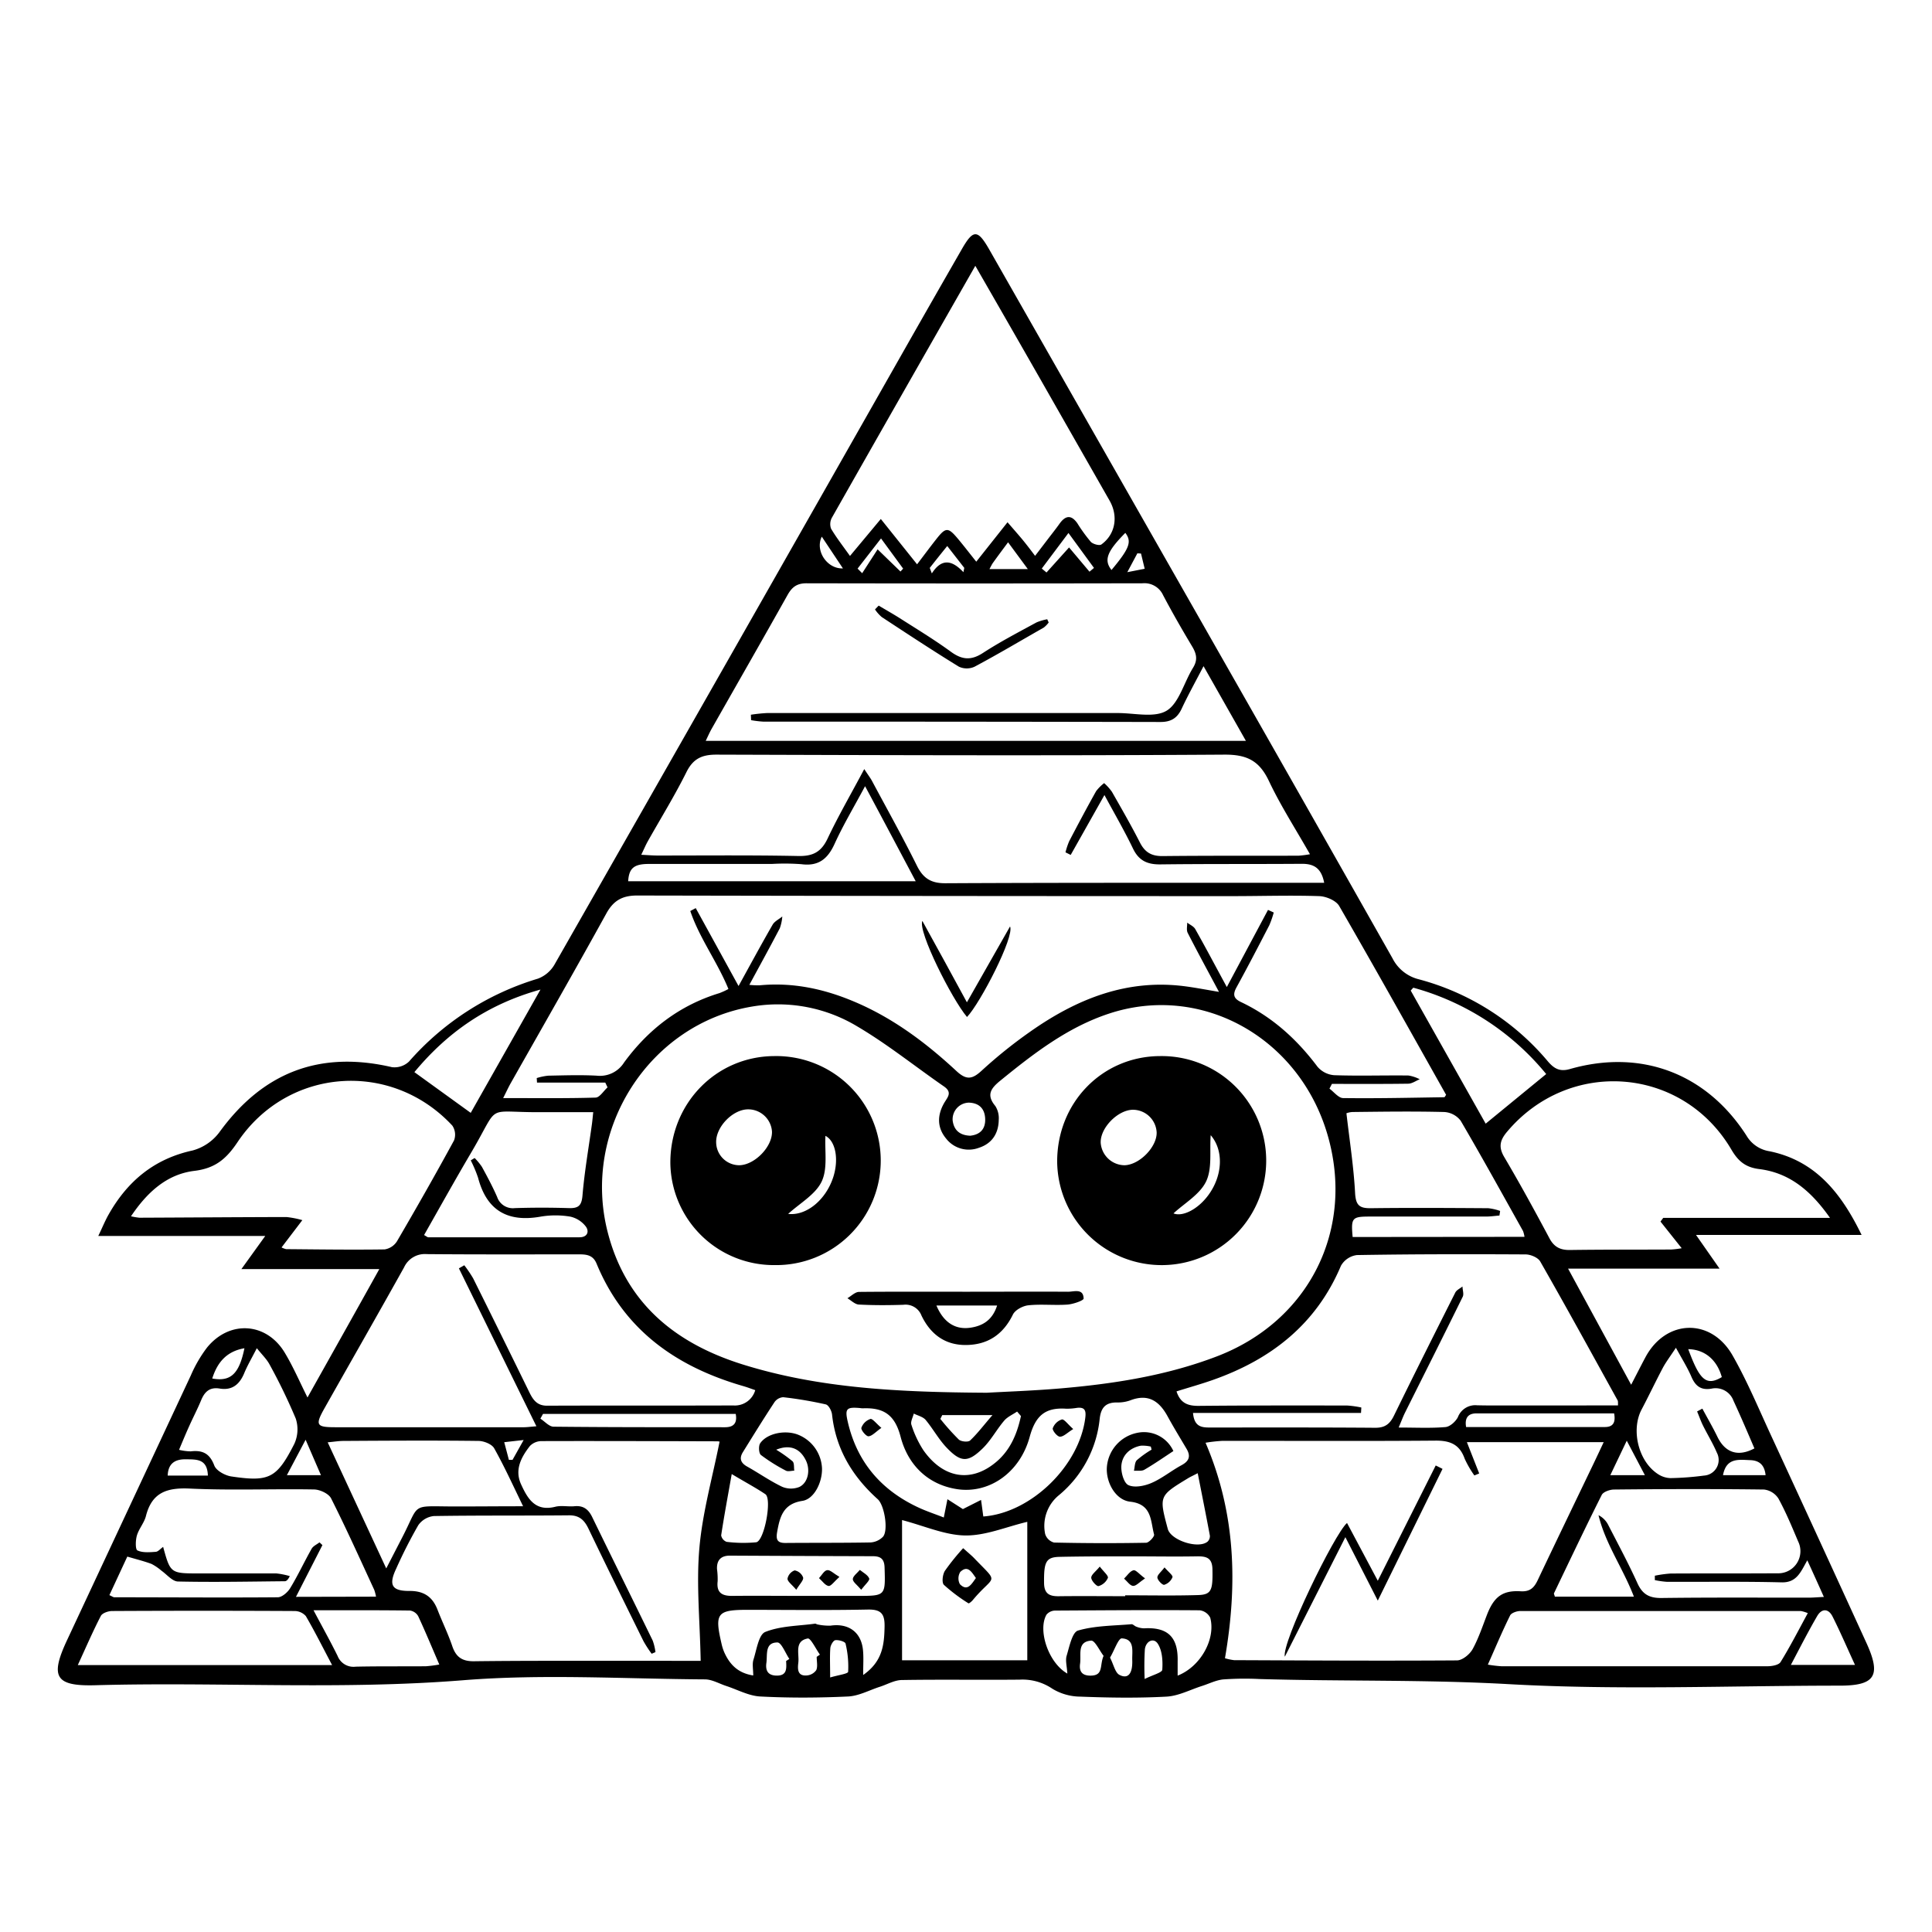 <svg id="Слой_1" data-name="Слой 1" xmlns="http://www.w3.org/2000/svg" viewBox="0 0 566.93 566.93"><path d="M90.23,410.08c7.23-12.91,14-24.94,21.08-37.68H70.84l7-9.72h-49c1.25-2.59,2-4.47,3-6.23,5.52-9.79,13.35-16.39,24.67-18.85a14.56,14.56,0,0,0,7.88-5.37c12.75-17.58,29.44-24,50.62-19.08a6.15,6.15,0,0,0,5-1.64,81.42,81.42,0,0,1,37.83-24.33,9.47,9.47,0,0,0,4.86-4.11q51.72-90.66,103.24-181.44,8.13-14.3,16.32-28.55c3.34-5.82,4.64-5.81,8.05.17q35.51,62.3,71,124.61,23.72,41.65,47.32,83.37a11.82,11.82,0,0,0,7.73,6.14,74.39,74.39,0,0,1,37.85,24.08c1.8,2.1,3.46,3.11,6.44,2.26,20.91-6,40.11,1.26,51.85,19.54a9.5,9.5,0,0,0,6.77,4.58c13.41,2.76,21,12.19,27,24.55H497.68l6.91,9.89H460.14l18.51,34.07c1.6-3.07,2.87-5.6,4.21-8.1,6-11.16,19.23-11.59,25.56-.48,4.24,7.44,7.56,15.4,11.15,23.18q14.13,30.56,28.12,61.17c4.41,9.64,2.54,12.53-7.86,12.53-32.38,0-64.83,1.37-97.11-.44-24.39-1.37-48.71-.79-73.05-1.5a88.78,88.78,0,0,0-10.7.11c-2.12.2-4.17,1.26-6.25,1.92-3.46,1.1-6.88,2.93-10.39,3.13-8.43.46-16.91.33-25.36,0a16,16,0,0,1-8.17-2.32,15.59,15.59,0,0,0-9.62-2.66c-11.49.11-23-.08-34.49.11-2.19,0-4.37,1.31-6.56,2-3.09,1-6.14,2.68-9.27,2.83-8.57.4-17.19.45-25.76,0-3.37-.17-6.67-2-10-3.09-2.08-.68-4.15-1.92-6.24-1.93-23.65-.14-47.43-1.63-70.93.25-36,2.89-72,.46-108,1.47-11.68.32-13.28-2.45-8.3-13.13Q37.81,442.51,56,403.6a39.13,39.13,0,0,1,4.76-8.18c6.73-8.25,17.74-7.34,23,1.86C86.05,401.13,87.83,405.24,90.23,410.08Zm199.32-1.39c5.69-.32,13.61-.59,21.5-1.26,15.7-1.34,31.22-3.75,46-9.4,27.21-10.39,40.6-37.38,32.48-65.12-8.36-28.53-37.06-44.46-64.17-35.45-12.11,4-22.06,11.7-31.83,19.65-2.75,2.24-4.19,4.17-1.46,7.44a6.71,6.71,0,0,1,1,4.13c-.07,3.95-2,6.89-5.79,8.12a8.42,8.42,0,0,1-9.67-2.72c-2.67-3.24-2.58-6.83-.59-10.35,1-1.73,2.55-3.13,0-4.91-8.56-5.91-16.71-12.5-25.65-17.74a45.1,45.1,0,0,0-30.58-5.73c-30.24,5-50.21,36.11-42.46,66.25,5.36,20.86,19.86,32.62,39.65,38.8C240.57,407.44,263.9,408.53,289.55,408.69ZM372.09,267l1.68.77a27.69,27.69,0,0,1-1.31,3.75c-3.15,6.1-6.31,12.19-9.61,18.2-1.16,2.11-.88,3.29,1.32,4.33,9.15,4.35,16.4,10.91,22.46,19a7.17,7.17,0,0,0,4.9,2.46c7.26.25,14.53,0,21.79.09a11.19,11.19,0,0,1,3.29,1.1c-1.12.45-2.23,1.28-3.36,1.3-7.47.11-14.94.06-22.41.06l-.72,1.39c1.34,1,2.67,2.76,4,2.77,9.89.13,19.79-.1,29.68-.25.16,0,.3-.37.55-.7-10.4-18.47-20.74-37-31.38-55.43-.93-1.59-3.82-2.81-5.84-2.88-8.45-.28-16.91,0-25.37,0q-87.39,0-174.8-.18c-4.41,0-7,1.52-9.09,5.37-9.18,16.64-18.63,33.14-28,49.69-.68,1.21-1.26,2.47-2.22,4.38,9.51,0,18.31.12,27.09-.14,1.21,0,2.36-1.94,3.54-3l-.67-1.41H157.58l-.08-1.32a17.38,17.38,0,0,1,3.35-.7c4.76-.09,9.53-.26,14.27,0a8.35,8.35,0,0,0,8-3.86c7.13-9.75,16.32-16.81,28-20.37a20.82,20.82,0,0,0,2.63-1.21c-3.27-8-8.49-14.89-11.19-22.88l1.6-.85c4.09,7.43,8.17,14.87,12.56,22.86,3.61-6.54,6.73-12.33,10-18,.58-1,1.88-1.61,2.84-2.4a13.24,13.24,0,0,1-.73,3.44c-2.84,5.44-5.8,10.82-8.94,16.62a25.91,25.91,0,0,0,2.93.14c9.71-.94,18.9,1,27.81,4.77,11.36,4.78,21.07,12.06,30,20.35,2.95,2.74,4.64,2.49,7.45-.1a139.07,139.07,0,0,1,14.19-11.4c13.65-9.62,28.46-15.61,45.62-13.32,3.08.41,6.13,1,9.81,1.62-3.28-6.15-6.31-11.69-9.18-17.32-.42-.82-.12-2-.15-3,.81.62,1.91,1.08,2.37,1.9,3.07,5.44,6,11,9.26,17C364.26,281.66,368.17,274.33,372.09,267ZM220.41,211.33l-.07-1.6a47.59,47.59,0,0,1,4.74-.49q51.51,0,103,0c4.86,0,10.75,1.48,14.32-.73s5.05-8.29,7.67-12.53c1.4-2.26,1.1-4-.18-6.18-3-5-5.87-10-8.59-15.15a6,6,0,0,0-6-3.49q-49.33.1-98.67,0c-2.83,0-4.27,1.17-5.55,3.47-7.36,13.12-14.84,26.17-22.27,39.26-.56,1-1,2-1.72,3.51H365.6l-12.43-21.92c-2.4,4.63-4.57,8.52-6.45,12.55-1.3,2.75-3.17,3.84-6.21,3.83q-58.24-.12-116.5-.1A31.49,31.49,0,0,1,220.41,211.33Zm139,275.25a15.51,15.51,0,0,0,2.73.58c21.79.09,43.59.22,65.39.07,1.58,0,3.76-1.78,4.6-3.31,1.83-3.33,3-7,4.41-10.58,2-4.84,4.46-6.7,9.68-6.39,2.83.17,4-1.11,5.05-3.35,5.43-11.45,10.95-22.86,16.43-34.28.95-2,1.87-3.94,2.89-6.13H430.45c1.33,3.4,2.47,6.29,3.61,9.18l-1.42.59a29.84,29.84,0,0,1-2.85-4.93c-1.47-4.15-4.24-5.32-8.52-5.29-20.87.17-41.75.05-62.62.07a46.48,46.48,0,0,0-4.89.55C362.65,444.07,363.17,465,359.46,486.58ZM253.61,225.68c1.2,1.84,1.83,2.64,2.3,3.53,4.42,8.26,9,16.46,13.16,24.84,1.82,3.67,4.13,5.15,8.31,5.13,33.43-.17,66.87-.12,100.3-.13h10.89c-.85-4.46-3.17-5.6-6.64-5.57-13.88.1-27.76,0-41.63.17-3.76,0-6.17-1.19-7.84-4.66-2.48-5.17-5.38-10.15-8.37-15.69l-9.9,17.57-1.53-.76a21.17,21.17,0,0,1,1.1-3.29c2.57-4.92,5.17-9.81,7.88-14.65A12.42,12.42,0,0,1,324,229.8a15.23,15.23,0,0,1,2.26,2.51c2.82,4.93,5.65,9.85,8.23,14.9,1.43,2.82,3.31,4,6.53,4,13.34-.14,26.69-.08,40-.11a31.78,31.78,0,0,0,3.38-.43c-4.24-7.46-8.62-14.25-12.05-21.5-2.79-5.9-6.39-7.77-13.06-7.73-49.68.33-99.37.16-149.06,0-4.19,0-6.8,1.14-8.77,5.07-3.48,7-7.57,13.6-11.39,20.4-.6,1.08-1.09,2.23-1.9,3.92,2,.1,3.46.22,4.87.22,13.74,0,27.48-.14,41.22.14,4.32.09,6.75-1.21,8.61-5.16C246,239.41,249.69,233.05,253.61,225.68Zm-48,261.68c-.22-11.69-1.31-22.43-.39-33s3.85-20.79,5.93-31.3c.29.06-.21-.12-.71-.12-17.18-.05-34.36-.11-51.53-.06a4.8,4.8,0,0,0-3.41,1.43c-2.58,3.31-4.57,7-2.57,11.31,1.92,4.18,4.15,8,10,6.53,1.74-.44,3.7,0,5.53-.15,2.64-.29,4.18.83,5.3,3.14,5.89,12.11,11.88,24.17,17.77,36.27a15.68,15.68,0,0,1,.81,3.39l-1.12.48a35.55,35.55,0,0,1-2.37-3.65c-5.43-11-10.86-22-16.18-33.08-1.21-2.5-2.67-3.92-5.7-3.89-13.22.13-26.43,0-39.64.21a6.39,6.39,0,0,0-4.59,2.69,141.48,141.48,0,0,0-6.46,12.7c-2.33,4.89-1.31,6.65,4,6.59,4.18,0,6.69,1.79,8.13,5.57,1.38,3.57,3.08,7,4.31,10.64,1.1,3.24,2.94,4.47,6.43,4.42,15.06-.19,30.13-.11,45.19-.13Zm269.18-74.95c0-1,0-1.25-.09-1.45-7.54-13.63-15-27.28-22.74-40.8-.66-1.15-2.81-2.05-4.27-2.06-16.51-.09-33-.09-49.52.19a6.31,6.31,0,0,0-4.68,3.14C386.26,388.59,373,398.89,356,404.9c-3.54,1.25-7.17,2.26-10.76,3.39,1.12,3.47,3.35,4.28,6.51,4.25,14.53-.14,29.06-.12,43.58-.1a29.45,29.45,0,0,1,4.14.58l-.09,1.59H350.08c.35,3.88,2.29,4.29,4.79,4.28,16.25,0,32.49-.05,48.74.08,2.83,0,4.24-1.13,5.43-3.55,5.91-12.09,11.95-24.11,18-36.12.38-.76,1.39-1.2,2.12-1.79,0,1,.46,2.18.07,3-5.58,11.37-11.28,22.68-16.93,34-.61,1.23-1.08,2.53-1.87,4.39,5.07,0,9.43.23,13.73-.14,1.33-.11,3-1.62,3.65-2.92a5.46,5.46,0,0,1,5.61-3.47c2.25.06,4.49.06,6.74.06Zm-317.39,6.12-22.74-46.34,1.58-.91a36,36,0,0,1,2.6,3.84q8.29,16.65,16.46,33.37c1.1,2.25,2.27,4,5.21,4,18.23-.08,36.45,0,54.68-.07a6.22,6.22,0,0,0,6.43-4.49c-1.28-.44-2.37-.86-3.48-1.18-19.63-5.66-35-16.41-43.07-35.92-1-2.46-2.8-2.75-5.07-2.75-14.92,0-29.84.06-44.77-.07a6.7,6.7,0,0,0-6.65,3.87c-7.71,13.83-15.58,27.57-23.36,41.36-2.78,4.93-2.42,5.57,3.11,5.57q27.54,0,55.08,0C154.42,418.84,155.45,418.69,157.39,418.53ZM286.2,78c-14.27,25-28.21,49.44-42.08,73.9a3.92,3.92,0,0,0-.25,3.24c1.59,2.68,3.53,5.16,5.55,8l9.05-10.85,10.64,13.3c2.05-2.68,3.76-5,5.51-7.22,2.9-3.72,3.56-3.76,6.52-.22,1.74,2.08,3.39,4.23,5.34,6.67l9.17-11.57c1.81,2.09,3,3.44,4.19,4.86s2.39,3,3.9,5l3.59-4.7c1.2-1.58,2.44-3.12,3.59-4.74,1.72-2.41,3.42-2.69,5.22-.12a46.56,46.56,0,0,0,3.94,5.44c.64.68,2.53,1.2,3.11.78,4.14-3,5-8.29,2.43-12.83q-10-17.53-20-35.08C299.26,100.72,292.89,89.63,286.2,78ZM537,357.38c-5.69-8.11-12-13.24-20.79-14.33-4-.5-6.15-2.31-8.13-5.68-14.36-24.47-47.62-27-65.88-5.22-2.05,2.45-2.53,4.42-.8,7.36,4.63,7.84,9,15.84,13.28,23.87,1.37,2.57,3.21,3.46,6,3.42,9.91-.14,19.81-.09,29.72-.14a25,25,0,0,0,3.08-.38l-6.22-7.82.8-1.08ZM82.62,366.05a5.55,5.55,0,0,0,1.35.5c9.63.08,19.26.22,28.89.08a5.23,5.23,0,0,0,3.62-2.37c5.72-9.79,11.33-19.65,16.75-29.61a4.73,4.73,0,0,0-.5-4.35c-17.9-19.26-48.29-17.09-63,4.81-3.34,5-6.59,7.74-12.76,8.48-8,1-13.77,6.23-18.53,13.32a19.52,19.52,0,0,0,2.48.42c14.38-.06,28.76-.17,43.14-.2a27.43,27.43,0,0,1,4.66.91Zm447.72,91.81c-1.91,3.35-3.06,6.58-7.53,6.47-11.22-.29-22.46-.11-33.69-.16a25.27,25.27,0,0,1-3.52-.5c0-.43,0-.86,0-1.29a35,35,0,0,1,4.63-.64c10.44-.06,20.88,0,31.32-.07a6.49,6.49,0,0,0,6.1-9.35c-1.8-4.25-3.57-8.54-5.78-12.58a5.86,5.86,0,0,0-4.21-2.65c-14.67-.19-29.33-.15-44,0-1.26,0-3.19.67-3.65,1.6-4.8,9.54-9.37,19.2-14,28.83-.08.18.12.49.25,1h23.19c-3.19-8.35-8.35-15.45-10.38-23.9a6.48,6.48,0,0,1,2.92,3c2.9,5.64,5.9,11.22,8.52,17,1.48,3.25,3.51,4.34,7.05,4.3,14.4-.19,28.8-.09,43.21-.1,1.25,0,2.51-.12,4.43-.21C533.56,464.92,532.16,461.84,530.34,457.86Zm-420,10.67a13.25,13.25,0,0,0-.52-2c-4.16-9-8.2-18-12.66-26.84-.7-1.39-3.26-2.59-5-2.62-12.14-.22-24.31.32-36.43-.26-6.72-.32-11.15,1.11-12.91,8.07-.51,2-2.07,3.72-2.65,5.71-.41,1.4-.48,4.07.16,4.37,1.52.72,3.56.54,5.37.41.72-.05,1.38-.9,2.17-1.45,2.15,7.79,2.15,7.79,10.65,7.79,7.52,0,15.05,0,22.58,0a22,22,0,0,1,3.94.79C84.47,463.66,84,464,83.55,464c-10.43.1-20.87.31-31.29.08-1.64,0-3.24-2-4.85-3.15a15.61,15.61,0,0,0-2.93-2c-2.23-.83-4.55-1.4-7.12-2.16-1.61,3.45-3.41,7.34-5.26,11.31.79.35,1.13.63,1.47.63,16,0,32,.13,47.93,0,1.28,0,3-1.53,3.72-2.79,2.25-3.71,4.09-7.68,6.23-11.46.46-.8,1.53-1.26,2.31-1.87l.85.81-7.76,15.18Zm420.12,4.82a11.36,11.36,0,0,0-2-.61q-41.17,0-82.34,0c-1,0-2.64.55-3,1.32-2.26,4.56-4.23,9.25-6.52,14.41a37.21,37.21,0,0,0,4,.48q39,0,78,0c1.33,0,3.34-.34,3.89-1.23C525.31,483.16,527.74,478.39,530.49,473.35ZM447.35,362.94a8.86,8.86,0,0,0-.42-1.69c-6.06-10.83-12.05-21.7-18.32-32.4a6.55,6.55,0,0,0-4.77-2.54c-9-.23-18-.1-26.94,0a6,6,0,0,0-1.8.37c.92,8,2.13,15.69,2.54,23.38.2,3.58,1.23,4.52,4.61,4.48,11.49-.15,23-.07,34.47,0a15.62,15.62,0,0,1,3.48.8c-.06.45-.13.9-.2,1.35-1.34.11-2.68.3-4,.3-11.36,0-22.72,0-34.08,0-5.19,0-5.5.38-5,6Zm-145.9,83.63c-6.17,1.46-12.17,4.06-18.14,4s-12.09-2.82-18.61-4.52V487.2h36.75Zm-177-84.15c.77.43,1,.65,1.21.65q22.18,0,44.38,0c2.4,0,2.89-1.75,1.88-3.13a7.88,7.88,0,0,0-4.58-2.93,26.07,26.07,0,0,0-8.68,0c-9.67,1.72-15.83-1.76-18.37-11.4a38.45,38.45,0,0,0-2.15-5.11l1.14-.69a17.49,17.49,0,0,1,2.14,2.6c1.58,2.89,3.14,5.81,4.46,8.82a4.86,4.86,0,0,0,5.2,3.28q7.92-.25,15.85,0c2.81.08,3.75-.71,4-3.75.59-7,1.82-14,2.79-21.07.13-1,.21-2,.36-3.33-5.54,0-10.67,0-15.8,0-16.18.06-11.44-2.75-19.83,11.54C133.72,345.91,129.18,354.08,124.44,362.42Zm-27,126.18c-2.74-5.18-5.08-9.87-7.71-14.38a4.46,4.46,0,0,0-3.34-1.48q-26.74-.14-53.5,0c-1.14,0-2.87.6-3.31,1.44-2.34,4.52-4.36,9.21-6.76,14.42ZM153.5,442c-3-6.18-5.51-11.7-8.48-17-.69-1.23-3-2.15-4.59-2.17-13.21-.16-26.43-.08-39.64,0-1.36,0-2.72.23-4.63.41l17.18,37L118.1,451c5.16-10,2.29-9,14.79-8.94C139.46,442.07,146,442,153.5,442Zm74.23-16.62a38.79,38.79,0,0,1,4.84,3.43c.55.53.36,1.81.51,2.75-.83,0-1.82.33-2.45,0a51,51,0,0,1-7.35-4.61c-.63-.51-.74-2.69-.19-3.46,2-2.87,7.13-3.91,10.86-2.58a11.15,11.15,0,0,1,7.26,9.95c.12,4.07-2.27,9-5.71,9.55-5.67.85-6.65,4.64-7.45,9.12-.39,2.2,0,3.26,2.41,3.24,8.31-.07,16.63,0,24.94-.15a5.55,5.55,0,0,0,3.73-1.7c1.59-1.93.4-9.25-1.58-11-7.43-6.68-12.28-14.7-13.39-24.82-.12-1.1-1-2.82-1.88-3A116,116,0,0,0,229.83,410a3.4,3.4,0,0,0-2.57,1.46c-3.18,4.83-6.22,9.75-9.27,14.67-1.11,1.8-.67,3.14,1.24,4.21,3.45,1.93,6.71,4.23,10.26,5.93a6.62,6.62,0,0,0,5.06.07c2.68-1.28,3.33-5.18,1.83-8C234.62,424.93,231.68,423.81,227.73,425.42Zm110.19,0-.22-.89a10.73,10.73,0,0,0-2.95-.26c-3.18.62-5.42,2.73-5.69,5.8-.17,1.94.7,5.13,2.05,5.76,1.8.85,4.72.26,6.77-.62,3.12-1.34,5.83-3.6,8.85-5.23,2.24-1.21,2.72-2.65,1.45-4.8-1.88-3.18-3.81-6.33-5.58-9.57-2.46-4.49-5.72-6.69-11-4.62a10.83,10.83,0,0,1-3.9.59c-3.24,0-4.62,1.49-5,4.75a33.51,33.51,0,0,1-12,22.49,11.6,11.6,0,0,0-4,11.39,3.76,3.76,0,0,0,2.6,2.48q13.47.31,27,.06c.85,0,2.51-1.83,2.36-2.42-1.08-4-.56-8.91-7-9.63-4.41-.48-7.26-5.9-6.84-10.34a11.12,11.12,0,0,1,8.92-9.87,9.49,9.49,0,0,1,10.58,5.35c-2.8,1.83-5.58,3.78-8.51,5.48-.81.47-2,.23-3.07.31.27-1.06.2-2.45.86-3.11A28.82,28.82,0,0,1,337.92,425.39ZM288.54,445c13.9-1,28.22-14.77,29.94-29.05.25-2.08-.19-3.07-2.4-2.83a18.68,18.68,0,0,1-3.15.26c-6-.42-9,1.8-10.75,8.17-2.91,10.79-12.15,16.9-21.46,15.41-8.76-1.4-14.37-7.4-16.44-15.33-1.73-6.68-5.16-8.61-11.16-8.37a7.29,7.29,0,0,1-.79-.08c-4-.35-4.45.21-3.54,4.12,2.72,11.74,9.78,19.94,20.58,25,2.54,1.2,5.24,2.06,7.58,3,.44-2.22.76-3.79,1.07-5.37l4.53,2.9,5.33-2.69C288.09,441.6,288.29,443.11,288.54,445ZM75.36,395.62c-1.46,2.86-2.72,5-3.64,7.2-1.36,3.35-3.52,5.26-7.27,4.64-2.91-.48-4.4.93-5.43,3.43s-2.34,5-3.48,7.55c-1,2.2-1.92,4.43-3,7a15.92,15.92,0,0,0,3.43.45c3.43-.41,5.57.58,6.91,4.15.57,1.51,3.13,2.93,5,3.21,11.12,1.65,13.33.56,18.49-9.57a10.21,10.21,0,0,0,.41-7.43,168.51,168.51,0,0,0-7.76-16C78.21,398.8,77,397.63,75.36,395.62ZM498,414.18l1.54-.83c1.46,2.71,3,5.36,4.36,8.14,2.27,4.79,6.08,6.11,10.92,3.53-2-4.67-4-9.38-6.15-14a5.59,5.59,0,0,0-6.41-3.54c-3.25.57-4.84-.87-6-3.64-1.12-2.56-2.64-5-4.48-8.35-1.73,2.64-3,4.28-3.93,6.07-2.11,4-4,8-6.11,12-3.2,6-1,15.27,4.78,19a7.09,7.09,0,0,0,3.67,1.18A85.22,85.22,0,0,0,500,433a4.59,4.59,0,0,0,3.81-6.7c-1.18-2.78-2.79-5.37-4.13-8.09C499.05,416.92,498.58,415.53,498,414.18ZM253.85,230.7c-3.29,6.16-6.42,11.38-8.93,16.89-2,4.41-4.7,6.67-9.75,6a66.54,66.54,0,0,0-8.71-.07q-18,0-36.07,0c-4.39,0-5.82,1.27-6.06,5.08h84.38C263.66,249.1,259,240.29,253.85,230.7Zm199.87,84.47a76.55,76.55,0,0,0-39-25.34l-.76.84,22,39.06ZM138.13,326.56l20.47-36.18c-15.69,4.35-27.4,12.66-37,24.23Zm97.1,141.74v0c5.41,0,10.82,0,16.23,0,8.44,0,8.37.06,8.11-8.37-.08-2.44-1.14-3.26-3.39-3.27q-21-.06-42-.17c-2.62,0-3.89,1.32-3.78,3.94a22.36,22.36,0,0,1,.19,3.55c-.4,3.43,1.3,4.37,4.4,4.32C221.77,468.23,228.5,468.3,235.23,468.3Zm94.94.09v-.26c7.13,0,14.27.15,21.39-.07,3.95-.12,4.35-1.43,4.22-7.61-.08-3.39-1.85-3.79-4.59-3.75-6.34.11-12.68,0-19,0-7.13,0-14.27,0-21.39.15-3.9.11-4.49,1.57-4.43,7.55,0,3.22,1.5,4.06,4.41,4C317.23,468.32,323.7,468.39,330.17,468.39ZM92,472.52c2.72,5.13,5,9.21,7.07,13.41a5,5,0,0,0,5.31,3.14c6.86-.15,13.74-.06,20.61-.12a37.86,37.86,0,0,0,3.92-.51c-2.19-5.07-4.09-9.67-6.19-14.18a3.34,3.34,0,0,0-2.41-1.66C111.27,472.48,102.21,472.52,92,472.52Zm161.28,19c5.73-4,6.19-8.91,6.29-14.21.07-3.72-1-5.07-4.89-5-11.76.24-23.52.09-35.28.08-9,0-9.76,1-7.67,9.95a13.93,13.93,0,0,0,.85,2.63c1.6,3.5,4,6,8.45,6.68,0-1.84-.34-3.36.07-4.64.92-2.89,1.53-7.36,3.47-8.13,4.49-1.79,9.7-1.75,14.62-2.43.23,0,.49.21.74.24a16,16,0,0,0,3.81.34c5.36-.77,9.06,2,9.51,7.34C253.44,486.44,253.29,488.51,253.29,491.53Zm59.92-.43c-.12-2.16-.62-3.83-.2-5.23.8-2.66,1.63-6.89,3.34-7.39,5-1.45,10.44-1.4,15.72-1.86.43,0,.89.56,1.38.72a6.31,6.31,0,0,0,2.23.49c7-.41,10.08,2.57,9.9,9.66,0,1.31,0,2.63,0,4.22,6.8-2.67,11.23-10.83,9.56-17a4,4,0,0,0-3.07-2.17c-14.12-.11-28.25,0-42.38.08a3.39,3.39,0,0,0-2.59,1.19C304.47,478.33,307.62,487.94,313.21,491.1Zm-13.62-75.57-1.12-1.31c-1.28.88-2.82,1.53-3.79,2.67-2.21,2.59-3.85,5.72-6.26,8.09-4.36,4.27-6.45,4.21-10.63-.17-2.33-2.44-4-5.54-6.16-8.14-.79-.93-2.3-1.26-3.48-1.86-.26,1.1-1,2.37-.7,3.27a31,31,0,0,0,3.5,7.46c5.69,8.1,13.6,9.57,20.73,4C296.27,426,298.41,421,299.59,415.53Zm-140.24-.62-.77,1.39c1.29.83,2.57,2.35,3.87,2.36,16.77.18,33.55.15,50.32.16,2.49,0,3.64-1.17,3.13-3.91ZM351.46,432.3c-1.65.85-2.24,1.11-2.79,1.45-8.58,5.21-8.58,5.21-6,14.88.89,3.38,9,6,11.69,3.74a2.22,2.22,0,0,0,.67-1.74C353.93,444.73,352.75,438.85,351.46,432.3Zm-136.74.25c-1.16,6.56-2.23,12.28-3.1,18a2.52,2.52,0,0,0,1.59,1.89,39.94,39.94,0,0,0,8.67.13c2.39-.31,4.73-12.73,2.71-14.11C221.8,436.58,218.8,435,214.72,432.55Zm329.61,56c-2.38-5.17-4.34-9.74-6.57-14.17-1.21-2.42-3.18-2.46-4.52-.16-2.62,4.5-5,9.17-7.72,14.33Zm-70.67-73.8c-13.59,0-27,0-40.44,0-2.37,0-3.48,1.3-3,4h40.54C473.33,418.81,474.14,417.48,473.66,414.78Zm-197.17.5-.55,1.12a69.26,69.26,0,0,0,5.41,6.05c.68.63,2.75.82,3.32.28,2.19-2.07,4-4.5,6.56-7.45Zm8.35-82c2.81-.33,4.39-2,4.25-5s-1.85-4.6-4.8-4.69a4.88,4.88,0,0,0-4.74,5.24C279.93,331.74,281.75,333.2,284.84,333.27Zm39,152.65c-1.22-1.58-2.55-4.55-3.65-4.47-4.2.3-2.87,4.12-3.25,6.77-.31,2.23.55,3.49,3,3.5C323.93,491.72,322.61,488.73,323.83,485.92Zm1.89.51c1.09,2.13,1.5,4.42,2.76,5.07,2.51,1.31,3.9-.34,3.76-4.32-.09-2.59.82-6.19-3.07-6.39C328.16,480.74,327,484.3,325.72,486.43ZM495.4,395.9c3.28,8.86,5.18,11,9.85,8.2C503.84,399.06,500.29,396,495.4,395.9ZM239.65,486.19l.95-.66c-1.21-1.67-2.72-4.9-3.58-4.73-4,.76-2.44,4.47-2.76,7.11-.23,1.86-.27,4,2.55,3.73a3.71,3.71,0,0,0,2.72-1.57C240,489,239.65,487.5,239.65,486.19Zm3.95,6.05c2.33-.7,5.23-1.07,5.28-1.67a28.59,28.59,0,0,0-.76-8.27c-.12-.57-2-1.14-3-1-.61.09-1.4,1.48-1.47,2.33C243.47,486.08,243.6,488.56,243.6,492.24Zm92.29.45c2.4-1.21,5.11-1.87,5.17-2.72.18-2.55,0-5.62-1.32-7.64-1.23-1.87-3.49-.77-3.79,1.65A84.81,84.81,0,0,0,335.89,492.69Zm-105.21-5.28.95-.61c-1.16-1.7-2.32-4.82-3.5-4.83-3.75,0-2.9,3.56-3.24,6-.29,2.09.32,3.62,2.84,3.72C231,491.81,230.8,489.6,230.68,487.41Zm252-54.53-5.32-10.12-4.83,10.12Zm-398.5,0h10l-4.5-10.4Zm421.43,0h12.49c-.33-3.17-2-4.38-4.72-4.42C510.12,428.32,506.59,427.79,505.62,432.79ZM61,433c-.16-5-3.38-4.73-6.47-4.78s-5.19,1.15-5.32,4.78ZM319.7,167.76l1.32-1.11c-2.39-3.26-4.77-6.53-7.49-10.25l-7.83,10.44,1.39,1.15,6.62-7.35ZM290.34,167h11.27l-5.8-7.87c-1.79,2.42-3.12,4.19-4.41,6C291.05,165.6,290.81,166.16,290.34,167ZM62.28,404.51c5.44,1,7.91-1.38,9.45-8.88C66.67,396.51,63.85,399.55,62.28,404.51ZM251.65,166.85,253,168.2l4.53-7c3,2.91,4.86,4.71,6.71,6.51l.78-.85L258.53,158Zm74.51.41c5.35-6.4,6-8.32,4.06-10.89C324.86,161.79,323.85,164.35,326.16,167.26Zm-78.81-.47-6.2-9.31C239.09,161.61,242.73,167,247.35,166.79Zm25.48-.14.61,1.61c3-4.67,6.08-3.75,9.27-.36l.25-1.26-5-6.42C276,162.64,274.41,164.64,272.83,166.65ZM153.66,422.56l-5.7.64,1.37,5.18h1.07ZM334.82,162.43l-1.07-.06-2.95,5.53,5.1-1Z"/><path d="M227.32,371.23a30.35,30.35,0,0,1-30.61-29.89c-.1-17.45,13.33-31.32,30.43-31.44a30.67,30.67,0,1,1,.18,61.33Zm-7.92-45.7c-4.49.11-9.37,5.22-9.25,9.68a6.8,6.8,0,0,0,6.83,6.72c4.54-.11,9.73-5.5,9.55-9.93A7,7,0,0,0,219.4,325.53Zm22.82,7.78c-.25,4.41.71,9.57-1.11,13.4s-6.46,6.4-9.83,9.5c5.38.62,11.17-4.17,13.3-11C246.22,339.85,245.06,334.75,242.22,333.31Z"/><path d="M340.45,309.9A30.67,30.67,0,1,1,310.22,341C310.13,323.59,323.43,309.94,340.45,309.9Zm-8.07,15.75c-4.42.1-9.52,5.32-9.39,9.64a7.08,7.08,0,0,0,7,6.64c4.4-.11,9.57-5.42,9.42-9.67A7,7,0,0,0,332.38,325.65Zm22.89,7.46c-.35,4.72.48,9.82-1.37,13.62s-6.38,6.39-9.55,9.33c2.6,1.07,7.15-1.11,10.31-5.47C358.82,344.84,359.1,337.54,355.27,333.11Z"/><path d="M283.74,379.05c9.9,0,19.8-.06,29.69,0,1.74,0,4.47-1.07,4.55,2,0,.58-3.06,1.65-4.76,1.77-3.81.27-7.68-.19-11.46.21-1.63.17-3.85,1.35-4.52,2.7-2.87,5.86-7.36,8.89-13.77,8.95-6.2.05-10.45-3.2-13.07-8.64a5,5,0,0,0-5.32-3.16c-4.35.14-8.72.16-13.06-.07-1.15-.06-2.24-1.2-3.36-1.85,1.13-.65,2.26-1.84,3.4-1.86C262.62,379,273.18,379.05,283.74,379.05Zm-8.95,4.05c2.11,5,5.56,7.16,10,6.5,3.72-.55,6.47-2.34,7.8-6.5Z"/><path d="M283.76,298.43c-4.47-5.29-14.5-25.22-13.1-28.19q3.21,5.83,6.42,11.67c2.14,3.9,4.26,7.82,6.65,12.21l12.66-22.26C297.77,274.78,287.68,294.33,283.76,298.43Z"/><path d="M257.84,177.71c2,1.19,4,2.32,6,3.57,5.11,3.27,10.32,6.41,15.23,10,3.22,2.33,5.87,2.58,9.31.36,5.08-3.3,10.47-6.11,15.78-9a15.21,15.21,0,0,1,3.14-.92l.43.94a7.4,7.4,0,0,1-1.45,1.5C299.52,188,292.82,192,286,195.63a5.48,5.48,0,0,1-4.62,0c-7.64-4.69-15.13-9.63-22.62-14.55a10.67,10.67,0,0,1-2-2.25Z"/><path d="M404.3,463.86c5.92-11.75,11.47-22.79,17-33.83l2,1-19,38.66-9.51-18.62-17.77,35.08c-1-4,14.5-35.95,18.25-39.25Z"/><path d="M282.63,454.3c1.77,1.59,2.49,2.17,3.12,2.82,7.67,8,6.12,4.67-.34,12.47-.33.39-1.08,1-1.22.89a50.13,50.13,0,0,1-7.21-5.42c-.66-.66-.39-3,.28-4.09A66.8,66.8,0,0,1,282.63,454.3Zm3.74,8.76c-1.27-1.79-2.39-3.89-4.59-1.78a3.63,3.63,0,0,0-.11,3.58C283.84,467.05,285,465,286.37,463.06Z"/><path d="M258.64,419c-1.69,1.18-2.71,2.4-3.81,2.47-.69,0-2.24-1.84-2.06-2.51a4.26,4.26,0,0,1,2.64-2.57C256,416.21,257.12,417.71,258.64,419Z"/><path d="M314.93,419.34c-1.76,1.09-2.85,2.27-3.91,2.24-.78,0-2.28-1.85-2.09-2.48a4.24,4.24,0,0,1,2.66-2.57C312.26,416.38,313.32,417.92,314.93,419.34Z"/><path d="M252.71,466.5c-1.18-1.42-2.5-2.31-2.46-3.15s1.32-1.78,2.06-2.67c1,.81,2.36,1.48,2.75,2.51C255.28,463.77,253.85,465,252.71,466.5Z"/><path d="M233.66,466.51c-1.27-1.53-2.59-2.41-2.57-3.27a3.23,3.23,0,0,1,2.1-2.42,3.28,3.28,0,0,1,2.48,2.09C235.84,463.72,234.67,464.82,233.66,466.51Z"/><path d="M246.32,462.73c-1.49,1.31-2.46,2.77-3.19,2.66-1-.16-1.87-1.48-2.8-2.3.79-.83,1.49-2.2,2.38-2.34S244.65,461.75,246.32,462.73Z"/><path d="M322.72,459.7c1.14,1.51,2.58,2.68,2.38,3.32a4.31,4.31,0,0,1-2.74,2.41c-.55.12-2.11-1.56-2.14-2.45S321.53,461.17,322.72,459.7Z"/><path d="M336,463.16c-1.65,1.1-2.64,2.29-3.53,2.21s-1.75-1.38-2.62-2.14c.91-.87,1.72-2.21,2.77-2.45C333.3,460.61,334.37,462,336,463.16Z"/><path d="M341.72,459.94c1.12,1.31,2.5,2.33,2.33,2.89a3.87,3.87,0,0,1-2.42,2.22c-.49.13-1.93-1.31-2-2.11S340.73,461.28,341.72,459.94Z"/></svg>